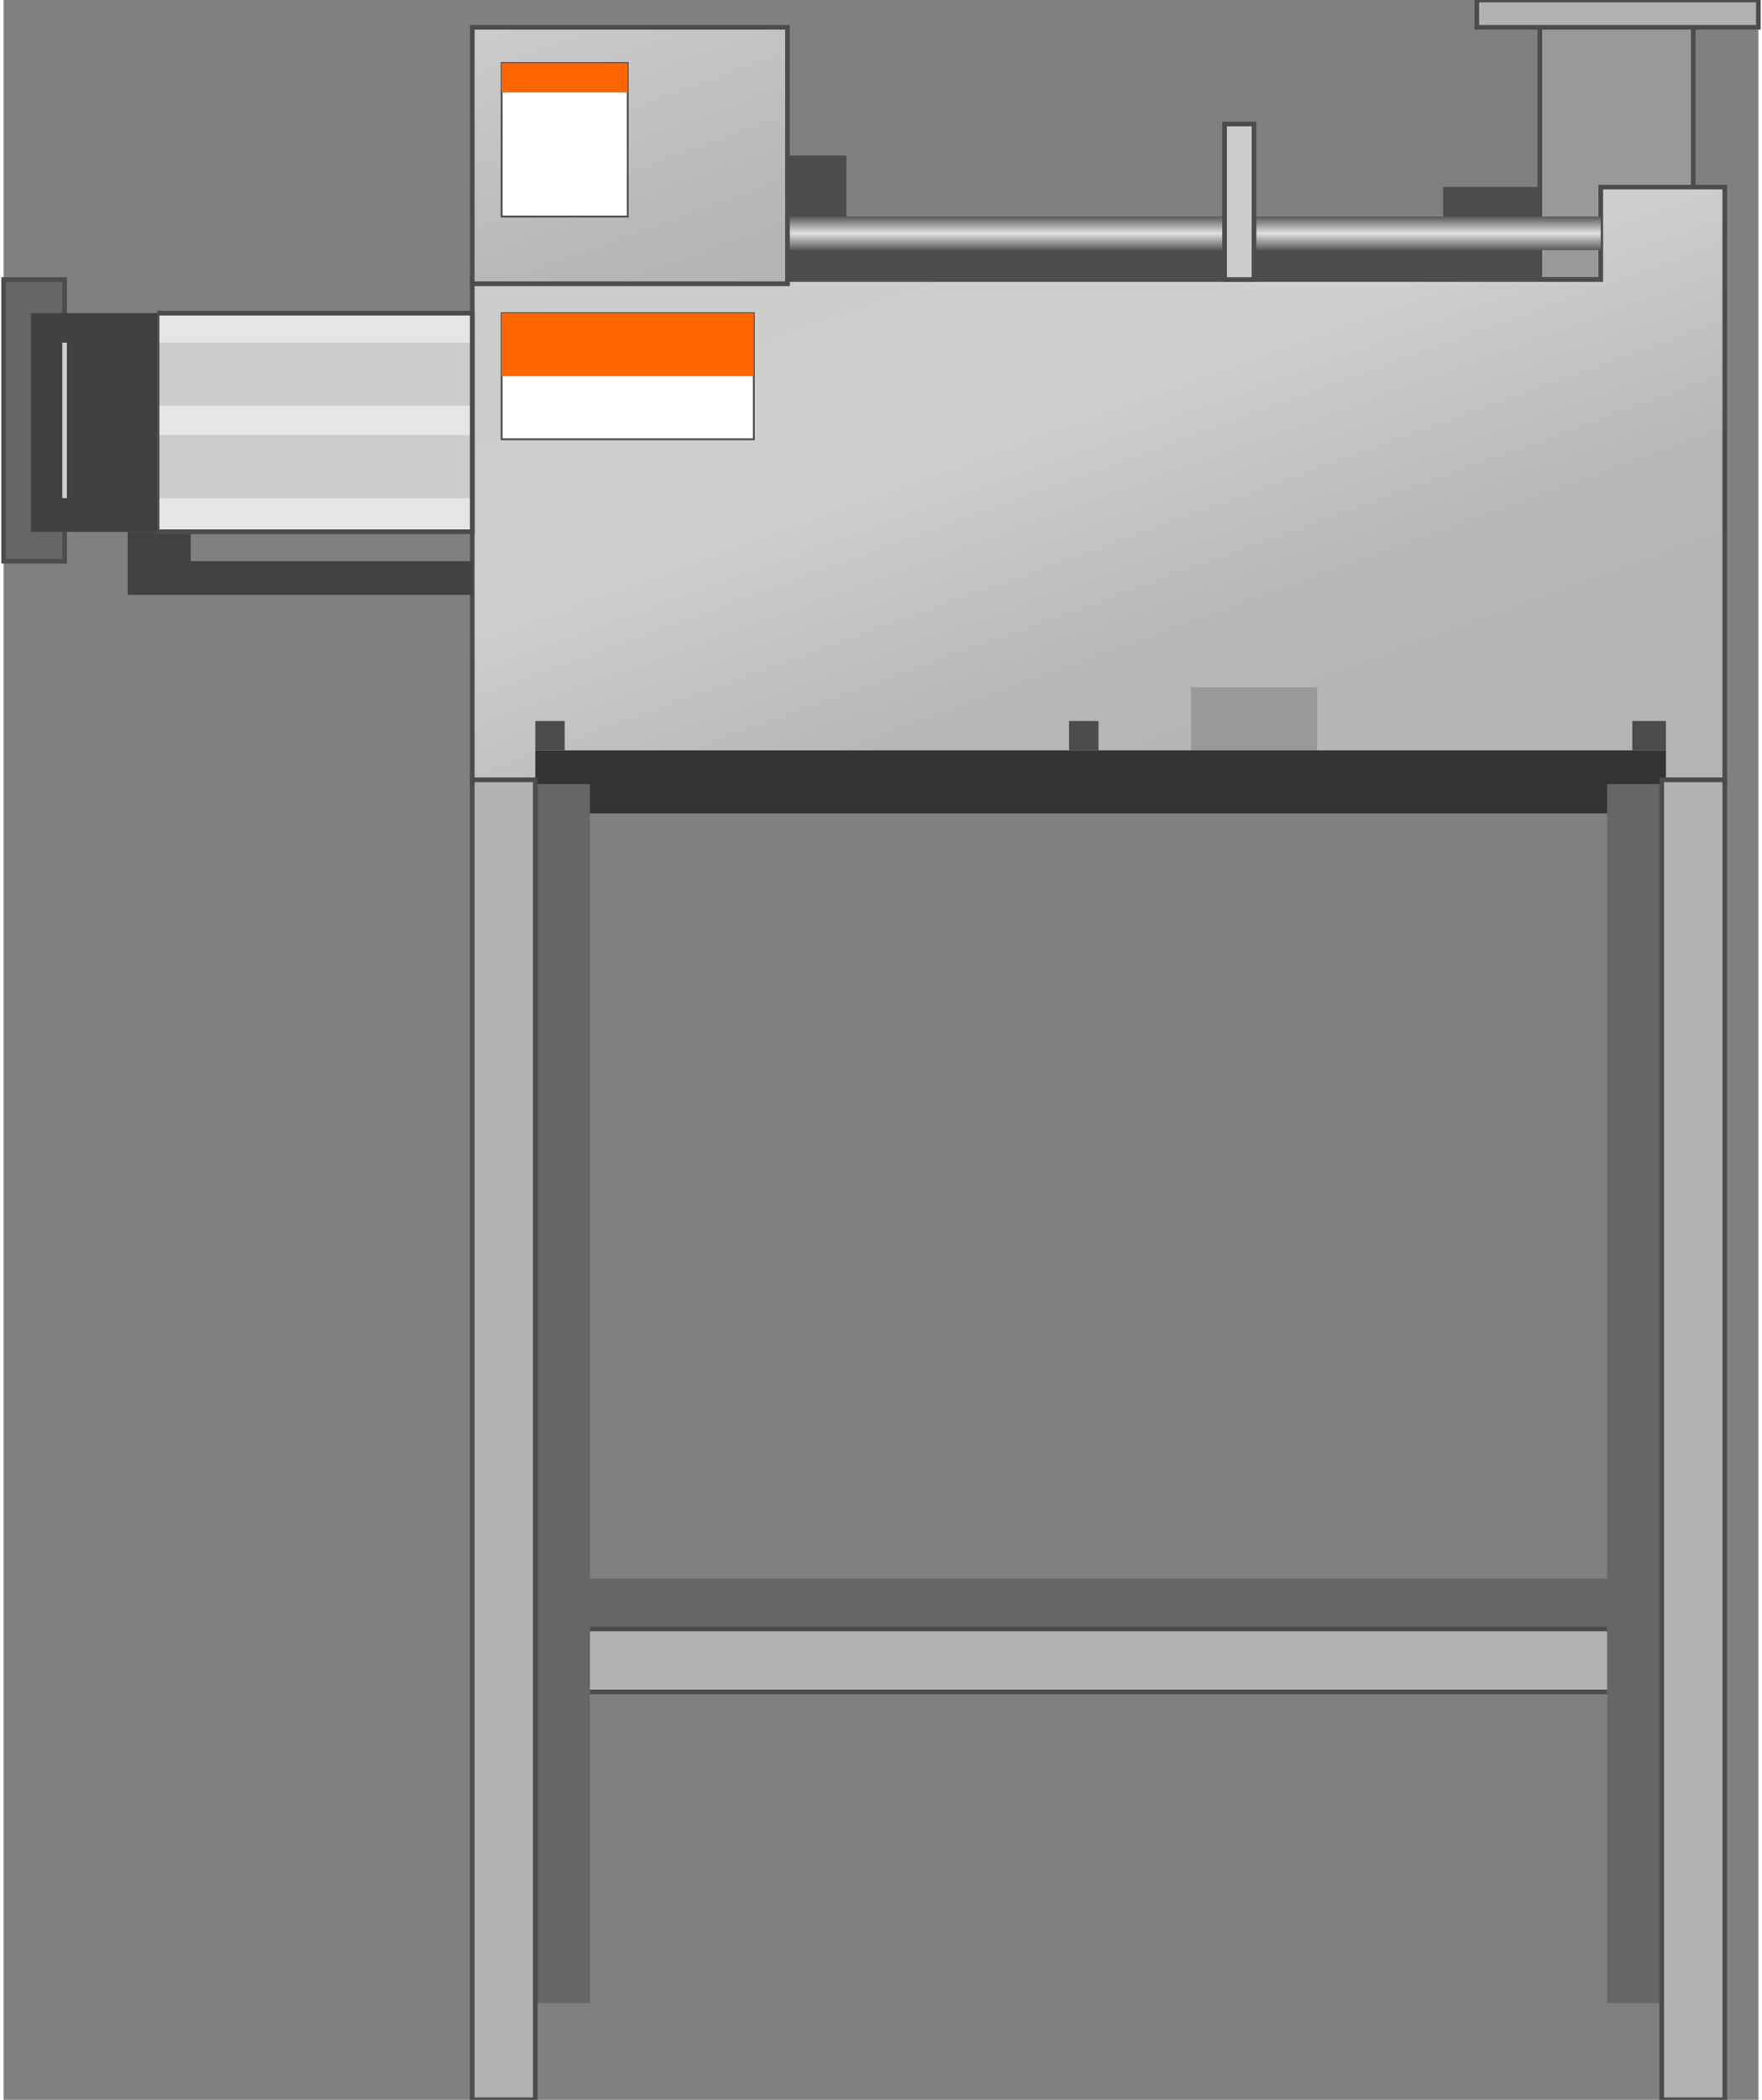 <svg version="1.1" xmlns="http://www.w3.org/2000/svg" xmlns:xlink="http://www.w3.org/1999/xlink" width="94px" height="112px" viewBox="0 0 94.032 112.5" enable-background="new 0 0 94.032 112.5" xml:space="preserve">
<rect x="0" y="0" width="94.032" height="112.5" fill="#808080" stroke="none"/>
<g id="Group_Racking_Back">
	<path fill="#4C4C4C" d="M42.005,8.333h3.153v3.266h31.981v-1.577h5.181v4.955H42.005V8.333z" />
</g>
<g id="Group_Racking_Inlet">
	<path fill="#999999" stroke="#4C4C4C" stroke-width="0.25" d="M82.32,1.464h8.222v13.514H82.32V1.464z" />
	<path fill="#B2B2B2" stroke="#4C4C4C" stroke-width="0.25" d="M78.942,1.464h15.09V0h-15.09V1.464z" />
</g>
<g id="Group_Compressor">
	<linearGradient id="SVGID_1_" gradientUnits="userSpaceOnUse" x1="67.7" y1="50.707" x2="51.235" y2="5.47">
		<stop offset="0" style="stop-color:#B4B4B4" />
		<stop offset="0.35" style="stop-color:#B6B6B6" />
		<stop offset="0.64" style="stop-color:#CECFD0" />
		<stop offset="1" style="stop-color:#CCCCCC" />
	</linearGradient>
	<path fill="url(#SVGID_1_)" stroke="#4C4C4C" stroke-width="0.25" d="M25.113,14.978h60.474v-4.955h6.644v31.757H25.113V14.978z" />
</g>
<g id="Group_Compressor_Rod">
	<linearGradient id="SVGID_2_" gradientUnits="userSpaceOnUse" x1="63.795" y1="13.401" x2="63.795" y2="11.599">
		<stop offset="0" style="stop-color:#595959" />
		<stop offset="0.5" style="stop-color:#E0E0E0" />
		<stop offset="1" style="stop-color:#595959" />
	</linearGradient>
	<path fill="url(#SVGID_2_)" d="M85.586,13.401H42.005v-1.802h43.582V13.401z" />
</g>
<g id="Group_Compressor_nit">
	<path fill="#999999" d="M70.383,36.824v3.378h-6.757v-3.378H70.383z" />
	<path fill="#CCCCCC" stroke="#4C4C4C" stroke-width="0.25" d="M65.428,6.644h1.576v8.333h-1.576V6.644z" />
</g>
<g id="Group_Machine_Part">
	<path fill="#4C4C4C" d="M30.068,38.626v1.577h-1.577v-1.577H30.068z" />
	<path fill="#4C4C4C" d="M89.077,38.626v1.577h-1.802v-1.577H89.077z" />
	<path fill="#4C4C4C" d="M58.671,38.626v1.577h-1.577v-1.577H58.671z" />
</g>
<g id="Group_Compressor_Display">
	<path fill="#FFFFFF" stroke="#4C4C4C" stroke-width="0.1" d="M26.689,16.779h13.514v6.757H26.689V16.779z" />
	<path fill="#FF6600" d="M26.689,16.779h13.514v3.378H26.689V16.779z" />
	<linearGradient id="SVGID_3_" gradientUnits="userSpaceOnUse" x1="36.754" y1="17.114" x2="30.362" y2="-0.448">
		<stop offset="0" style="stop-color:#B4B4B4" />
		<stop offset="0.23" style="stop-color:#B6B6B6" />
		<stop offset="1" style="stop-color:#CCCCCC" />
	</linearGradient>
	<path fill="url(#SVGID_3_)" stroke="#4C4C4C" stroke-width="0.25" d="M25.113,1.464h16.892v13.739H25.113V1.464z" />
	<path fill="#FFFFFF" stroke="#4C4C4C" stroke-width="0.1" d="M26.689,3.378h6.757v8.221h-6.757V3.378z" />
	<path fill="#FF6600" d="M26.689,3.378h6.757v1.577h-6.757V3.378z" />
</g>
<g id="Group_Compressor_Support_Structure">
	<path fill="#666666" d="M85.924,84.572V87.5H31.419v-2.928H85.924z" />
	<path fill="#B2B2B2" stroke="#4C4C4C" stroke-width="0.25" d="M89.077,87.275v3.378H28.491v-3.378H89.077z" />
	<path fill="#333333" d="M89.077,40.203v3.378H28.491v-3.378H89.077z" />
	<path fill="#666666" d="M28.491,42.004h2.928v65.316h-2.928V42.004z" />
	<path fill="#666666" d="M85.924,42.004h3.152v65.316h-3.152V42.004z" />
	<path fill="#B2B2B2" stroke="#4C4C4C" stroke-width="0.25" d="M25.113,41.779h3.378V112.5h-3.378V41.779z" />
	<path fill="#B2B2B2" stroke="#4C4C4C" stroke-width="0.25" d="M88.852,41.779h3.378V112.5h-3.378V41.779z" />
</g>
<g id="Group_Air_Racking_Unit">
	<path fill="#424242" d="M6.645,28.491v3.378h18.468v-1.802h-15.09v-1.576H6.645z" />
	<path fill="#666666" stroke="#4C4C4C" stroke-width="0.25" d="M3.266,14.978H0v15.09h3.266V14.978z" />
	<path fill="#E5E5E5" d="M8.221,16.779h16.892v11.712H8.221V16.779z" />
	<path fill="#CCCCCC" d="M8.221,18.356h16.892v3.378H8.221V18.356z" />
	<path fill="#CCCCCC" d="M8.221,23.311h16.892v3.379H8.221V23.311z" />
	<path fill="none" stroke="#4C4C4C" stroke-width="0.25" d="M8.221,16.779h16.892v11.712H8.221V16.779" />
	<path fill="#404040" d="M8.221,16.779H1.464v11.712h6.757V16.779z" />
	<path fill="none" stroke="#CCCCCC" stroke-width="0.25" d="M3.266,26.689v-8.333" />
</g>
</svg>